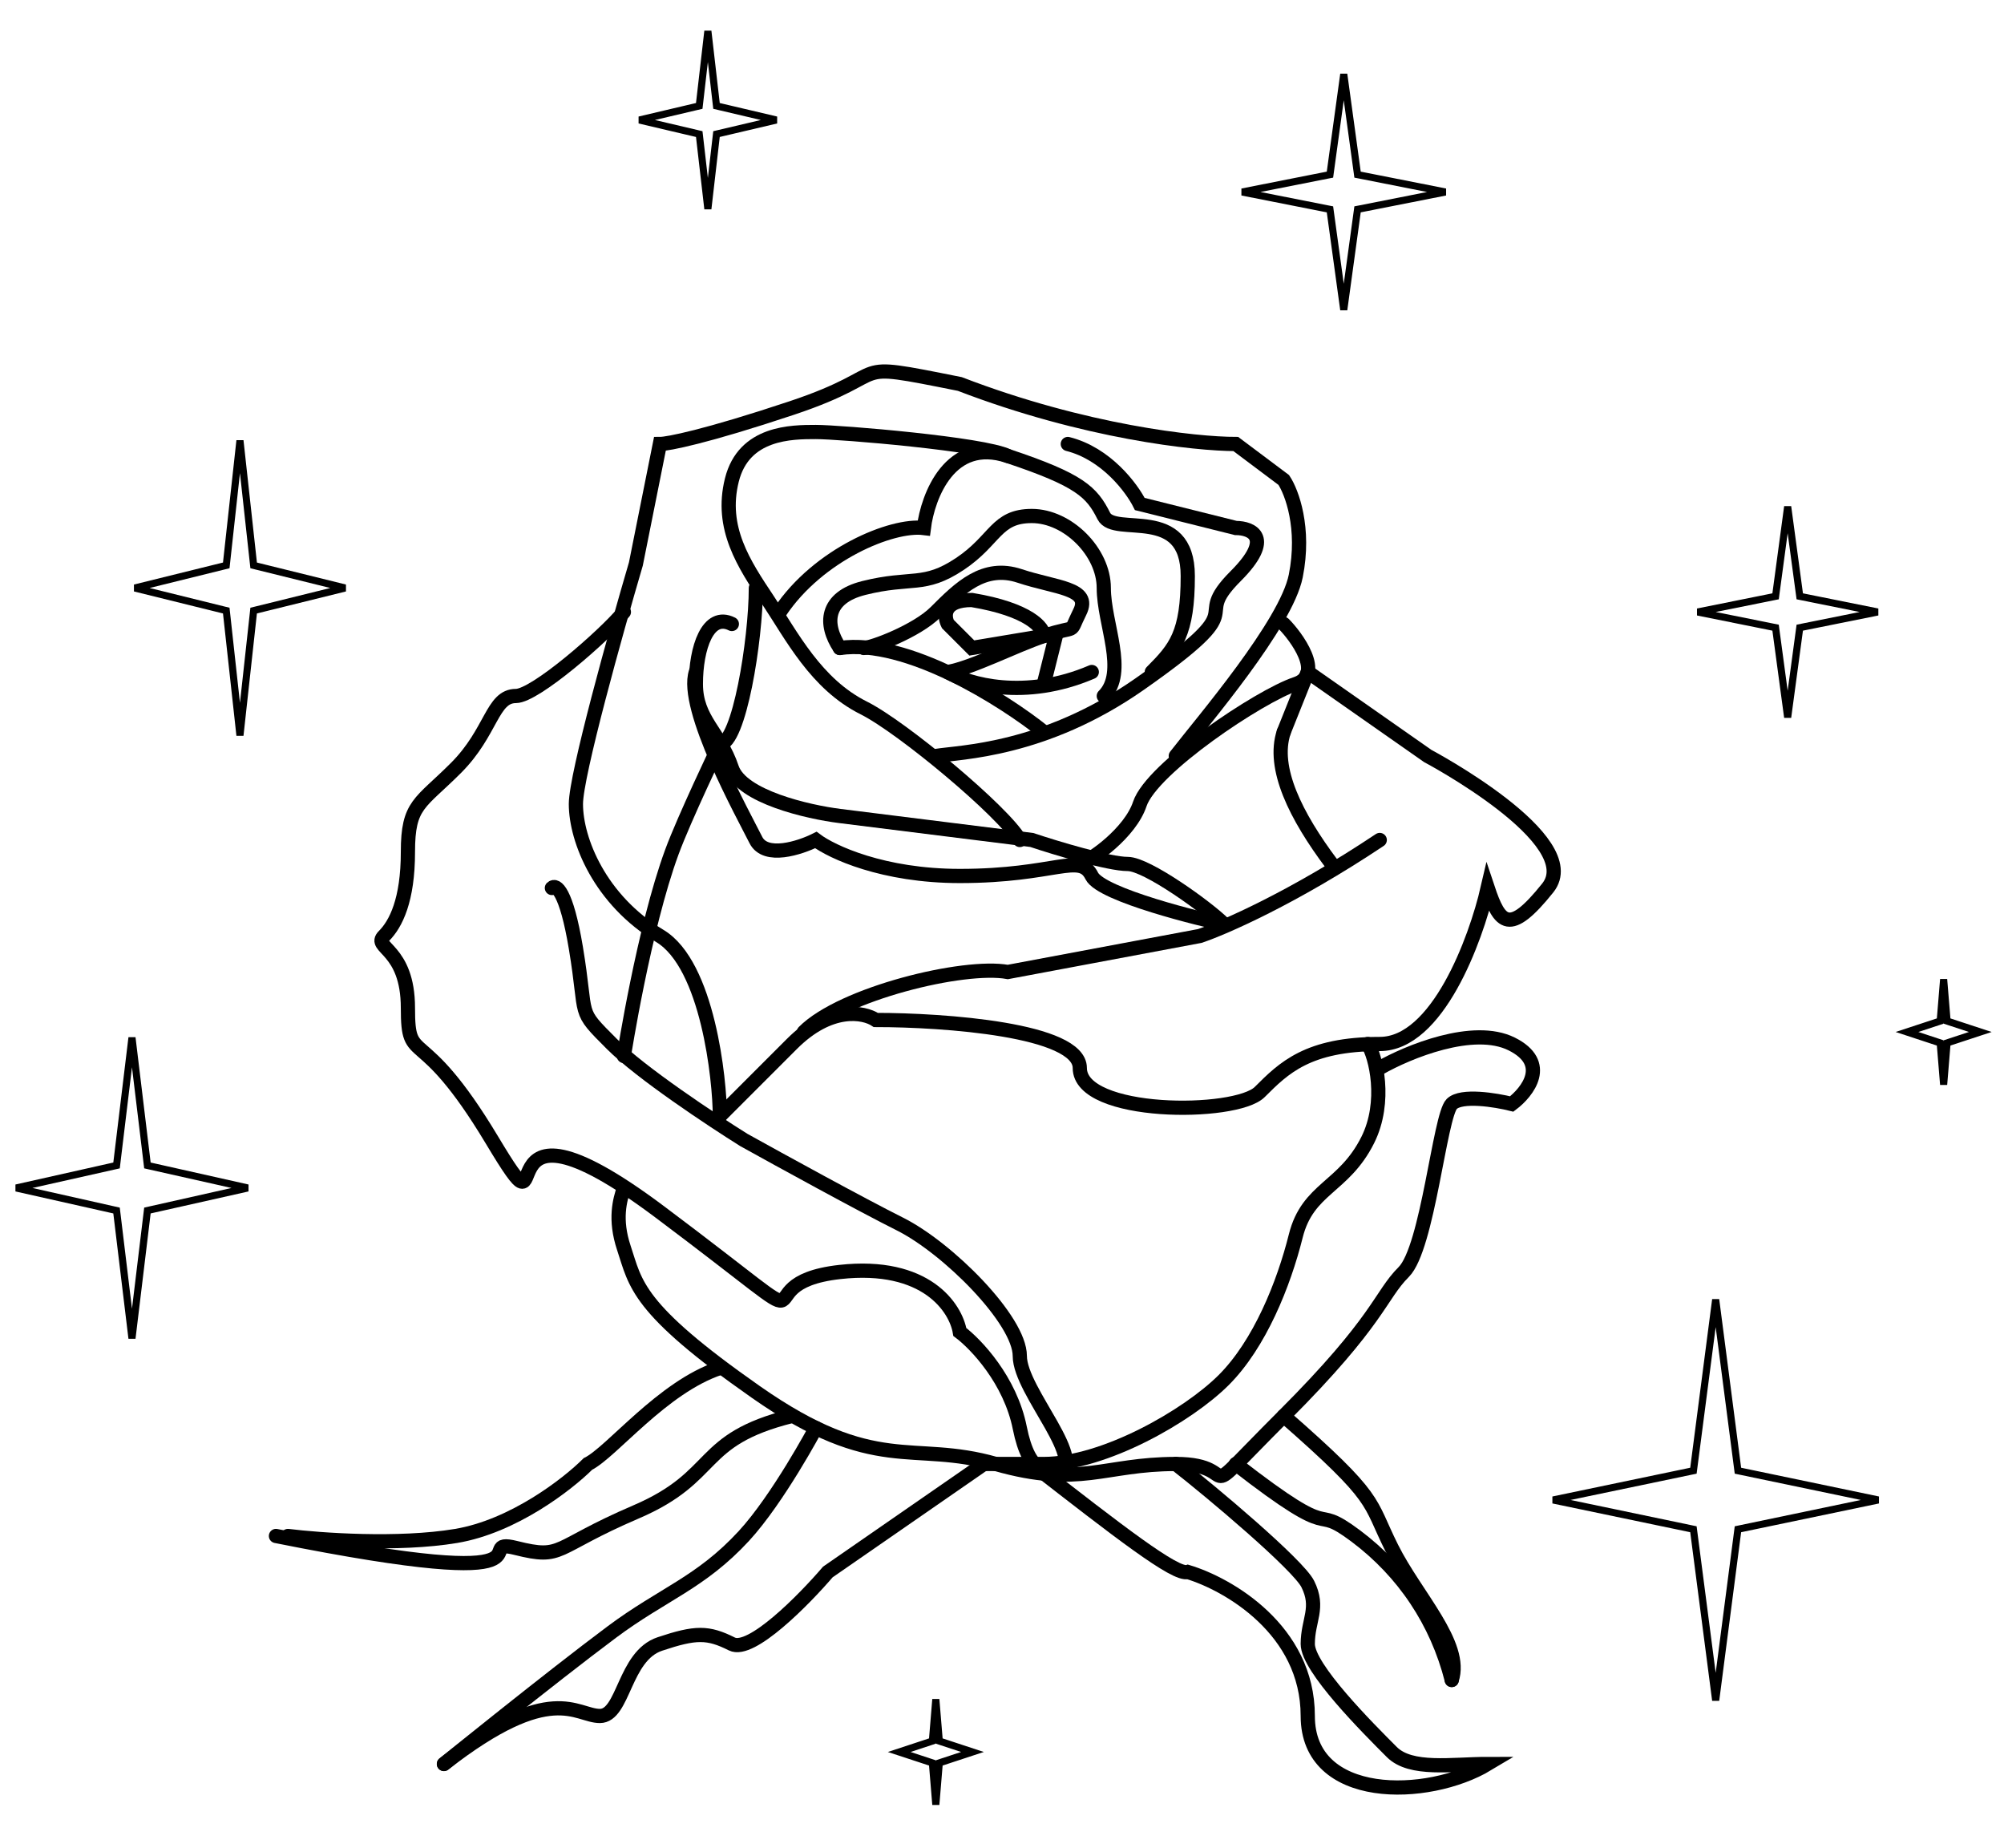 <svg width="141" height="130" viewBox="0 0 141 130" fill="none" xmlns="http://www.w3.org/2000/svg">
<path d="M126.606 41.772L126.63 41.949L126.804 41.984L132.11 43.052L126.804 44.12L126.63 44.155L126.606 44.332L125.779 50.466L124.952 44.332L124.929 44.155L124.754 44.12L119.448 43.052L124.754 41.984L124.929 41.949L124.952 41.772L125.779 35.638L126.606 41.772Z" stroke="black" stroke-width="0.5"/>
<path d="M122.257 103.283L122.28 103.46L122.454 103.496L132.152 105.519L122.454 107.543L122.28 107.579L122.257 107.756L120.714 119.62L119.171 107.756L119.148 107.579L118.974 107.543L109.276 105.519L118.974 103.496L119.148 103.46L119.171 103.283L120.714 91.419L122.257 103.283Z" stroke="black" stroke-width="0.5"/>
<path d="M10.351 81.811L10.372 81.986L10.544 82.025L17.431 83.571L10.544 85.118L10.372 85.157L10.351 85.332L9.286 94.149L8.221 85.332L8.2 85.157L8.027 85.118L1.141 83.571L8.027 82.025L8.2 81.986L8.221 81.811L9.286 72.994L10.351 81.811Z" stroke="black" stroke-width="0.5"/>
<path d="M50.392 7.276L50.413 7.451L50.584 7.491L54.623 8.442L50.584 9.392L50.413 9.432L50.392 9.607L49.805 14.7L49.218 9.607L49.198 9.432L49.027 9.392L44.987 8.442L49.027 7.491L49.198 7.451L49.218 7.276L49.805 2.183L50.392 7.276Z" stroke="black" stroke-width="0.5"/>
<path d="M95.492 12.108L95.516 12.285L95.691 12.319L101.698 13.507L95.691 14.694L95.516 14.728L95.492 14.905L94.546 21.798L93.599 14.905L93.575 14.728L93.4 14.694L87.393 13.507L93.4 12.319L93.575 12.285L93.599 12.108L94.546 5.215L95.492 12.108Z" stroke="black" stroke-width="0.5"/>
<path d="M17.828 39.6L17.847 39.774L18.017 39.816L24.282 41.364L18.017 42.912L17.847 42.953L17.828 43.127L16.883 51.736L15.938 43.127L15.919 42.953L15.749 42.912L9.484 41.364L15.749 39.816L15.919 39.774L15.938 39.6L16.883 30.992L17.828 39.6Z" stroke="black" stroke-width="0.5"/>
<path d="M136.981 71.663L136.995 71.828L137.152 71.88L139.331 72.597L137.152 73.315L136.995 73.367L136.981 73.532L136.753 76.305L136.525 73.532L136.511 73.367L136.354 73.315L134.175 72.597L136.354 71.88L136.511 71.828L136.525 71.663L136.753 68.89L136.981 71.663Z" stroke="black" stroke-width="0.5"/>
<path d="M66.073 122.312L66.086 122.477L66.244 122.529L68.422 123.247L66.244 123.964L66.086 124.016L66.073 124.181L65.844 126.954L65.616 124.181L65.602 124.016L65.445 123.964L63.267 123.247L65.445 122.529L65.602 122.477L65.616 122.312L65.844 119.539L66.073 122.312Z" stroke="black" stroke-width="0.5"/>
<path d="M55.714 99.61C48.961 101.299 50.649 103.831 44.74 106.364C38.831 108.896 39.675 109.74 36.299 108.896C32.922 108.052 40.519 112.273 19.416 108.052" stroke="black" stroke-linecap="round"/>
<path d="M50.649 96.234C46.597 97.584 43.052 102.143 41.364 102.987C39.957 104.394 36.13 107.377 32.078 108.052C28.026 108.727 22.511 108.333 20.26 108.052" stroke="black" stroke-linecap="round"/>
<path d="M72.597 102.987C78.675 107.714 82.727 110.866 83.571 110.584C86.385 111.429 92.013 114.636 92.013 120.714C92.013 126.792 100.454 126.623 104.675 124.091C102.143 124.091 99.272 124.597 97.922 123.247C96.234 121.558 92.013 117.338 92.013 115.649C92.013 113.961 92.857 113.117 92.013 111.429C91.337 110.078 85.26 104.957 82.727 102.987" stroke="black" stroke-linecap="round"/>
<path d="M90.325 99.61C97.078 105.52 96.234 105.52 97.922 108.896C99.61 112.273 102.987 115.649 102.143 118.182" stroke="black" stroke-linecap="round"/>
<path d="M86.948 102.987C94.546 108.896 92.013 105.519 95.39 108.052C98.766 110.584 101.104 114.091 102.143 118.182" stroke="black" stroke-linecap="round"/>
<path d="M69.221 102.987L58.247 110.584C56.559 112.554 52.844 116.325 51.494 115.649C49.805 114.805 48.961 114.805 46.429 115.649C43.896 116.493 43.896 120.714 42.208 120.714C40.52 120.714 38.831 118.182 31.234 124.091" stroke="black" stroke-linecap="round"/>
<path d="M57.403 100.455C57.403 100.455 54.754 105.43 52.338 108.052C49.299 111.349 46.646 112.124 43.052 114.805C38.718 118.038 31.234 124.091 31.234 124.091" stroke="black" stroke-linecap="round"/>
<path d="M93.701 60.779C91.169 57.403 89.481 54.026 90.325 51.493" stroke="black" stroke-linecap="round"/>
<path d="M90.325 43.896C91.169 44.74 93.195 47.442 91.169 48.117C88.636 48.961 81.039 54.026 80.195 56.559C79.52 58.584 76.818 60.498 75.974 60.779" stroke="black" stroke-linecap="round"/>
<path d="M53.182 41.364C53.182 45.022 52 52.338 50.649 52.338" stroke="black" stroke-linecap="round"/>
<path d="M54.87 43.052C57.571 39 62.749 36.861 65 37.143C65.281 34.892 66.857 30.727 70.909 32.078C75.974 33.766 76.818 34.611 77.662 36.299C78.417 37.809 83.571 35.455 83.571 40.52C83.571 44.572 82.727 45.584 81.039 47.273" stroke="black" stroke-linecap="round"/>
<path d="M86.104 65C84.697 64.719 77.494 62.974 76.818 61.623C75.974 59.935 74.286 61.623 67.533 61.623C62.13 61.623 58.528 59.935 57.403 59.091C56.277 59.654 53.857 60.441 53.182 59.091C52.338 57.403 48.117 49.805 48.961 47.273" stroke="black" stroke-linecap="round"/>
<path d="M59.091 45.584C57.966 43.896 58.078 42.039 60.779 41.364C64.156 40.52 65 41.364 67.533 39.675C70.065 37.987 70.065 36.299 72.598 36.299C75.13 36.299 77.662 38.831 77.662 41.364C77.662 43.896 79.351 47.273 77.662 48.961" stroke="black" stroke-linecap="round"/>
<path d="M73.442 51.494C70.628 49.243 63.818 44.909 59.091 45.585" stroke="black" stroke-linecap="round"/>
<path d="M76.818 47.273C72.091 49.299 68.095 48.117 66.689 47.273" stroke="black" stroke-linecap="round"/>
<path d="M60.779 45.584C61.342 45.584 64.494 44.403 65.844 43.052C67.532 41.364 69.221 39.675 71.753 40.519C74.286 41.364 76.818 41.364 75.974 43.052C75.13 44.74 75.974 43.896 73.442 44.74C71.416 45.416 68.377 46.991 66.688 47.273" stroke="black" stroke-linecap="round"/>
<path d="M96.234 73.442C96.797 74.286 97.585 77.493 96.234 80.195C94.546 83.571 92.013 83.571 91.169 86.948C90.325 90.325 88.637 94.545 86.104 97.078C83.572 99.61 77.663 102.987 73.442 102.987C70.065 102.987 68.377 102.987 69.221 102.987" stroke="black" stroke-linecap="round"/>
<path d="M43.896 43.052C42.489 44.74 37.65 48.961 36.299 48.961C34.611 48.961 34.611 51.493 32.078 54.026C29.546 56.558 28.701 56.558 28.701 59.935C28.701 63.312 27.857 65 27.013 65.844C26.169 66.688 28.701 66.688 28.701 70.909C28.701 75.13 29.546 71.753 34.611 80.195C39.675 88.636 32.922 75.13 46.429 85.26C59.935 95.39 51.494 90.325 59.091 89.481C65.169 88.805 67.251 92.013 67.533 93.701C68.658 94.545 71.078 97.078 71.753 100.455C72.429 103.831 73.723 103.55 74.286 102.987" stroke="black" stroke-linecap="round"/>
<path d="M38.831 62.468C39.112 62.186 39.844 62.636 40.519 66.688C41.364 71.753 40.519 70.909 43.052 73.442C45.078 75.468 50.087 78.788 52.337 80.195C54.87 81.602 60.61 84.753 63.312 86.104C66.688 87.792 71.753 92.857 71.753 95.39C71.753 97.922 76.818 102.987 74.286 103.831" stroke="black" stroke-linecap="round"/>
<path d="M90.325 51.493L92.013 47.273C95.31 49.58 100.455 53.182 100.455 53.182C100.455 53.182 111.597 59.091 108.896 62.468C106.195 65.844 105.52 65 104.675 62.468C103.831 66.126 101.13 73.442 97.078 73.442C92.013 73.442 90.325 75.13 88.636 76.818C86.948 78.507 75.974 78.507 75.974 75.13C75.974 72.428 66.407 71.753 61.623 71.753C60.779 71.191 58.416 70.74 55.714 73.442C53.013 76.143 51.212 77.944 50.649 78.507" stroke="black" stroke-linecap="round"/>
<path d="M97.078 59.091C91 63.143 86.104 65.281 84.416 65.844L70.909 68.377C67.814 67.814 59.26 69.896 56.559 72.597" stroke="black" stroke-linecap="round"/>
<path d="M50.649 78.507C50.649 75.974 49.805 67.87 46.429 65.844C42.208 63.312 40.52 59.091 40.52 56.559C40.52 54.532 43.333 44.459 44.74 39.675L46.429 31.234C46.991 31.234 49.636 30.727 55.714 28.701C63.312 26.169 59.091 25.325 67.532 27.013C76.312 30.39 84.134 31.234 86.948 31.234L90.325 33.766C90.888 34.61 91.844 37.143 91.169 40.52C90.494 43.896 84.697 50.649 82.727 53.182" stroke="black" stroke-linecap="round"/>
<path d="M43.896 74.286C43.896 74.286 45.287 65.339 47.273 59.935C48.139 57.578 50.649 52.338 50.649 52.338" stroke="black" stroke-linecap="round"/>
<path d="M86.104 65C84.978 63.874 80.701 60.779 79.35 60.779C78 60.779 74.286 59.654 72.597 59.091L59.091 57.403C56.84 57.121 52.169 56.052 51.493 54.026C50.649 51.493 48.961 50.649 48.961 48.117C48.961 45.584 49.805 43.052 51.493 43.896" stroke="black" stroke-linecap="round"/>
<path d="M71.753 59.091C70.628 57.121 63.481 51.156 60.779 49.805C57.403 48.117 55.714 44.74 54.026 42.208C52.338 39.675 50.649 37.143 51.494 33.766C52.338 30.39 55.715 30.39 57.403 30.39C59.091 30.39 69.221 31.234 70.909 32.078" stroke="black" stroke-linecap="round"/>
<path d="M75.13 31.234C77.831 31.909 79.632 34.329 80.195 35.455L86.948 37.143C88.074 37.143 89.649 37.818 86.948 40.52C83.572 43.896 88.636 42.208 80.195 48.117C73.442 52.844 67.532 52.9 65.844 53.182" stroke="black" stroke-linecap="round"/>
<path d="M97.078 75.13C99.048 74.004 103.663 72.091 106.364 73.442C109.065 74.792 107.489 76.818 106.364 77.662C105.238 77.381 102.818 76.987 102.143 77.662C101.299 78.507 100.455 87.792 98.766 89.481C97.078 91.169 97.078 92.857 90.325 99.61C83.572 106.364 87.792 102.987 82.728 102.987C77.663 102.987 75.974 104.675 70.065 102.987C64.156 101.299 61.624 103.831 53.182 97.922C44.74 92.013 44.74 90.325 43.896 87.792C43.221 85.766 43.615 84.416 43.896 83.572" stroke="black" stroke-linecap="round"/>
<path d="M73.441 48.117L74.286 44.74" stroke="black" stroke-linecap="round"/>
<path d="M66.688 43.896L68.376 45.584L73.442 44.74C73.442 44.178 72.428 42.883 68.376 42.208C66.35 42.208 66.407 43.333 66.688 43.896Z" stroke="black" stroke-linecap="round"/>
</svg>
